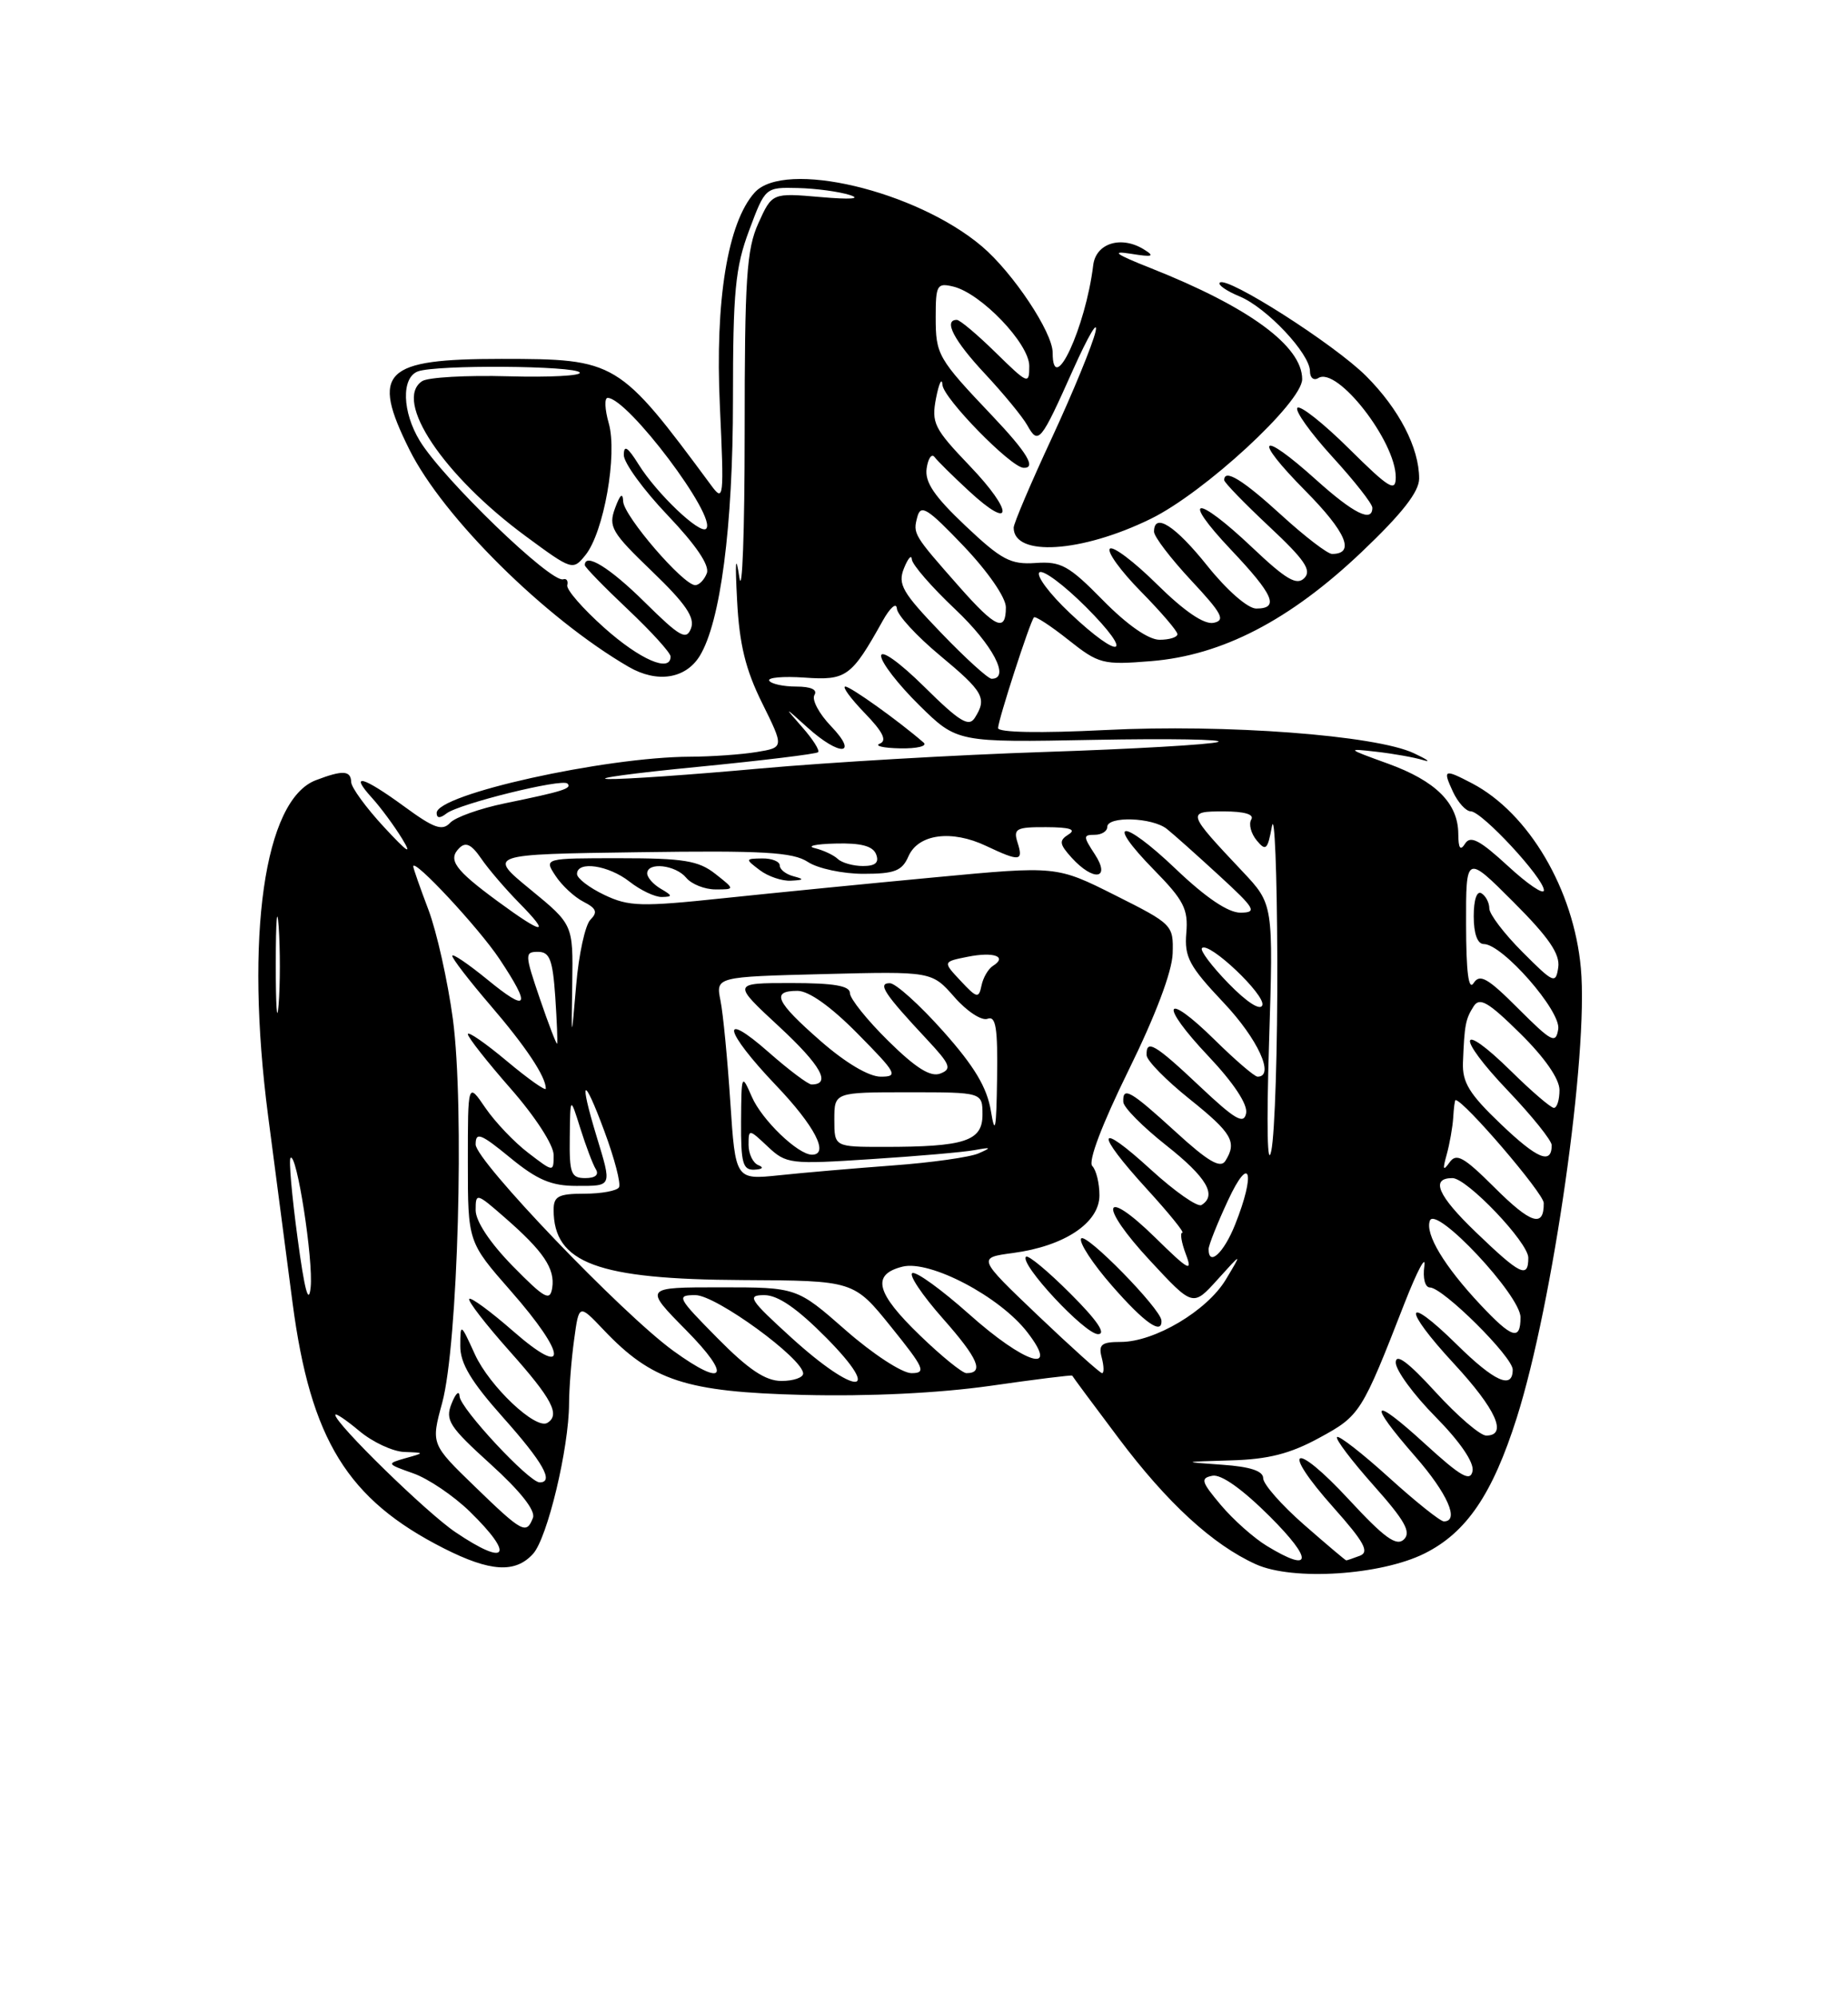 <?xml version="1.0" encoding="UTF-8" standalone="no"?>
<!DOCTYPE svg PUBLIC "-//W3C//DTD SVG 1.1//EN" "http://www.w3.org/Graphics/SVG/1.1/DTD/svg11.dtd" >
<svg xmlns="http://www.w3.org/2000/svg" xmlns:xlink="http://www.w3.org/1999/xlink" version="1.1" viewBox="0 0 237 256">
 <g >
 <path fill="currentColor"
d=" M 182.72 199.10 C 188.09 196.41 191.41 191.51 194.52 181.72 C 199.17 167.04 203.74 135.07 202.74 124.09 C 201.83 114.01 196.06 104.22 188.80 100.41 C 185.18 98.52 185.00 98.60 186.34 101.49 C 186.98 102.86 188.01 103.99 188.62 103.99 C 190.05 104.00 198.00 112.57 198.00 114.11 C 198.00 114.74 195.92 113.34 193.39 111.00 C 189.79 107.69 188.58 107.05 187.90 108.12 C 187.28 109.11 187.03 108.75 187.02 106.86 C 186.99 102.94 184.12 100.09 177.98 97.87 C 172.70 95.96 172.64 95.91 176.50 96.35 C 178.70 96.60 181.40 97.08 182.50 97.42 C 183.60 97.75 183.07 97.36 181.32 96.54 C 176.39 94.23 157.21 92.79 141.75 93.57 C 133.41 93.99 128.00 93.89 128.00 93.32 C 128.00 92.33 132.07 79.75 132.60 79.13 C 132.77 78.93 134.76 80.22 137.01 82.01 C 140.92 85.11 141.44 85.24 147.61 84.74 C 156.71 84.01 165.41 79.51 174.63 70.75 C 179.81 65.83 182.00 63.03 182.00 61.34 C 182.00 57.40 179.43 52.43 175.20 48.20 C 171.13 44.13 157.33 35.33 156.43 36.23 C 156.16 36.51 157.30 37.30 158.97 37.99 C 162.45 39.43 168.00 45.33 168.00 47.59 C 168.00 48.43 168.49 48.82 169.08 48.45 C 171.50 46.95 179.00 56.57 179.00 61.17 C 179.00 63.12 178.16 62.61 173.03 57.53 C 169.74 54.27 166.76 51.91 166.39 52.27 C 166.03 52.63 168.05 55.46 170.87 58.55 C 173.69 61.63 176.00 64.57 176.00 65.08 C 176.00 67.02 173.61 65.83 168.79 61.50 C 161.54 54.98 160.55 55.98 167.40 62.90 C 172.66 68.21 173.84 71.00 170.83 71.00 C 170.25 71.00 167.32 68.75 164.31 66.00 C 159.36 61.48 157.00 60.04 157.00 61.54 C 157.00 61.84 159.59 64.51 162.75 67.47 C 167.31 71.73 168.25 73.10 167.28 74.09 C 166.31 75.09 164.94 74.29 160.59 70.17 C 153.35 63.32 151.31 63.52 157.85 70.44 C 163.36 76.26 164.11 78.00 161.11 78.00 C 160.03 78.00 157.37 75.68 154.86 72.55 C 150.72 67.37 148.00 65.63 148.00 68.15 C 148.00 68.78 150.14 71.58 152.75 74.38 C 156.74 78.65 157.20 79.52 155.63 79.83 C 154.41 80.07 151.88 78.34 148.40 74.91 C 145.46 72.00 142.73 69.94 142.34 70.33 C 141.94 70.72 143.73 73.19 146.31 75.81 C 148.89 78.43 151.00 80.89 151.00 81.28 C 151.00 81.68 149.97 82.00 148.71 82.00 C 147.29 82.00 144.56 80.10 141.46 76.95 C 137.08 72.49 136.07 71.93 132.82 72.16 C 129.60 72.38 128.45 71.77 123.82 67.40 C 119.81 63.61 118.58 61.80 118.84 60.03 C 119.03 58.73 119.49 58.09 119.86 58.59 C 120.24 59.09 122.21 61.04 124.26 62.93 C 129.94 68.19 130.04 65.64 124.38 59.73 C 119.77 54.91 119.43 54.22 120.05 51.00 C 120.43 49.08 120.80 48.33 120.87 49.34 C 120.99 51.06 129.61 59.87 131.25 59.96 C 132.96 60.05 131.73 58.01 127.25 53.29 C 120.26 45.93 120.00 45.48 120.00 40.64 C 120.00 36.53 120.17 36.23 122.25 36.73 C 125.81 37.58 132.00 44.04 132.00 46.91 C 132.00 49.32 131.84 49.25 127.71 45.21 C 125.35 42.89 123.10 41.00 122.71 41.00 C 120.95 41.00 122.34 43.66 126.32 47.91 C 128.69 50.45 131.13 53.41 131.74 54.50 C 133.17 57.05 133.44 56.73 137.63 47.36 C 139.57 43.04 140.86 40.85 140.50 42.50 C 140.13 44.14 137.62 50.26 134.92 56.08 C 132.21 61.90 130.00 67.10 130.00 67.63 C 130.00 71.40 138.72 70.84 147.58 66.50 C 154.44 63.15 167.00 51.57 167.00 48.60 C 167.00 44.36 160.20 39.37 147.61 34.38 C 143.08 32.59 142.40 32.11 145.00 32.52 C 147.83 32.98 148.16 32.87 146.72 31.98 C 143.80 30.16 140.54 31.16 140.20 34.00 C 139.23 41.97 135.00 51.08 135.00 45.20 C 135.00 42.59 129.90 34.94 125.92 31.57 C 117.47 24.42 100.61 20.44 96.78 24.68 C 93.32 28.53 91.69 38.49 92.32 52.00 C 92.87 63.93 92.82 64.40 91.20 62.20 C 79.35 46.19 79.04 46.01 64.32 46.00 C 49.17 46.00 47.52 47.62 52.51 57.64 C 56.83 66.31 69.90 79.25 80.62 85.47 C 84.26 87.58 87.91 87.02 89.73 84.09 C 92.40 79.75 94.00 67.51 94.00 51.29 C 94.00 37.34 94.29 34.30 96.07 29.54 C 98.14 24.00 98.15 24.00 102.32 24.10 C 104.62 24.15 107.62 24.56 109.00 25.00 C 110.51 25.49 109.03 25.59 105.26 25.26 C 99.02 24.72 99.02 24.72 97.26 28.61 C 95.74 31.96 95.50 35.70 95.50 55.50 C 95.50 68.15 95.19 76.47 94.82 74.00 C 94.35 70.93 94.26 71.87 94.53 76.96 C 94.82 82.58 95.61 85.82 97.74 90.11 C 100.56 95.81 100.56 95.81 97.03 96.39 C 95.09 96.71 91.25 96.98 88.50 96.99 C 77.57 97.03 56.00 101.81 56.00 104.20 C 56.00 104.89 56.43 104.91 57.25 104.27 C 58.85 103.02 72.08 99.75 72.77 100.43 C 73.40 101.06 72.21 101.43 64.72 102.97 C 61.53 103.63 58.38 104.75 57.72 105.47 C 56.72 106.54 55.65 106.16 51.87 103.39 C 46.53 99.49 44.74 99.00 47.69 102.25 C 48.82 103.49 50.56 105.85 51.57 107.50 C 52.91 109.69 52.28 109.28 49.24 106.00 C 46.95 103.53 45.06 100.94 45.04 100.25 C 44.99 98.74 43.97 98.68 40.51 100.00 C 33.88 102.52 31.39 120.04 34.38 143.00 C 35.28 149.88 36.69 160.68 37.52 167.00 C 39.83 184.53 44.55 192.19 56.93 198.46 C 62.87 201.47 66.09 201.67 68.37 199.15 C 70.20 197.12 72.96 185.63 72.98 179.89 C 72.99 177.90 73.28 174.22 73.63 171.70 C 74.25 167.13 74.25 167.13 77.38 170.42 C 83.60 176.99 87.94 178.41 103.00 178.79 C 111.46 179.00 120.42 178.56 126.98 177.63 C 132.75 176.80 137.49 176.21 137.51 176.32 C 137.54 176.42 140.20 180.01 143.43 184.30 C 149.69 192.64 155.52 197.99 161.07 200.50 C 165.81 202.64 177.11 201.91 182.72 199.10 Z  M 162.46 198.14 C 160.78 197.12 158.13 194.76 156.56 192.89 C 154.05 189.91 153.92 189.46 155.49 189.15 C 156.62 188.93 159.35 190.88 162.88 194.40 C 168.46 199.98 168.27 201.68 162.46 198.14 Z  M 167.23 195.42 C 164.35 192.90 162.00 190.23 162.00 189.47 C 162.00 188.54 160.35 187.99 156.75 187.74 C 151.51 187.37 151.52 187.37 157.86 187.18 C 162.64 187.05 165.46 186.33 169.18 184.30 C 174.43 181.45 174.63 181.14 180.14 167.00 C 181.76 162.88 182.89 160.74 182.67 162.25 C 182.45 163.83 182.75 165.01 183.39 165.02 C 185.08 165.06 194.00 173.91 194.00 175.55 C 194.00 178.14 191.66 177.09 186.81 172.31 C 180.06 165.67 179.78 167.57 186.45 174.77 C 191.88 180.64 193.39 184.00 190.60 184.00 C 189.83 184.00 186.91 181.49 184.10 178.42 C 180.59 174.58 179.00 173.40 179.00 174.64 C 179.00 175.63 181.29 178.76 184.10 181.60 C 187.23 184.77 189.06 187.44 188.85 188.54 C 188.57 189.96 187.37 189.28 182.75 185.06 C 175.87 178.77 175.27 179.55 181.50 186.68 C 185.63 191.40 187.22 195.00 185.17 195.00 C 184.71 195.00 181.54 192.47 178.13 189.38 C 174.71 186.28 171.71 183.95 171.47 184.19 C 171.23 184.44 173.34 187.22 176.15 190.38 C 180.16 194.88 181.01 196.38 180.05 197.31 C 179.09 198.24 177.54 197.11 173.00 192.21 C 165.88 184.52 164.09 185.46 171.03 193.24 C 174.94 197.63 175.65 198.92 174.41 199.40 C 173.54 199.73 172.75 200.00 172.65 200.00 C 172.55 200.00 170.11 197.94 167.23 195.42 Z  M 58.39 196.37 C 54.69 193.87 43.00 182.46 43.00 181.35 C 43.00 181.06 44.38 181.99 46.08 183.41 C 47.77 184.83 50.36 186.04 51.83 186.10 C 54.50 186.20 54.50 186.20 52.00 186.90 C 49.55 187.60 49.57 187.63 52.99 188.84 C 54.91 189.51 58.17 191.72 60.24 193.73 C 66.08 199.43 65.06 200.88 58.39 196.37 Z  M 60.88 190.52 C 55.27 185.09 55.27 185.09 56.71 179.80 C 58.73 172.36 59.58 141.85 58.08 130.62 C 57.42 125.73 56.01 119.43 54.95 116.62 C 53.88 113.80 53.00 111.30 53.00 111.05 C 53.00 109.91 61.43 118.96 64.06 122.92 C 68.17 129.10 67.73 129.84 62.50 125.55 C 60.02 123.53 58.00 122.16 58.00 122.51 C 58.00 122.87 60.19 125.71 62.87 128.83 C 67.43 134.13 70.00 137.99 70.00 139.53 C 70.00 139.89 67.75 138.30 65.00 136.00 C 62.25 133.70 60.00 132.14 60.00 132.55 C 60.00 132.95 62.48 136.10 65.50 139.54 C 68.64 143.12 71.00 146.76 71.00 148.03 C 71.00 150.26 71.00 150.26 67.75 147.77 C 65.96 146.41 63.49 143.81 62.25 142.00 C 60.00 138.70 60.00 138.70 60.00 148.95 C 60.00 159.19 60.00 159.19 65.50 165.46 C 72.75 173.71 72.93 176.84 65.80 170.61 C 62.94 168.11 60.41 166.25 60.18 166.48 C 59.95 166.72 62.29 169.74 65.37 173.20 C 70.80 179.29 71.88 181.34 70.20 182.37 C 68.71 183.30 62.76 177.67 60.90 173.58 C 59.07 169.57 59.04 169.55 59.03 172.50 C 59.01 174.74 60.41 177.07 64.50 181.66 C 69.63 187.41 71.10 190.00 69.21 190.00 C 67.85 190.00 59.00 180.50 58.94 178.97 C 58.90 178.16 58.44 178.57 57.92 179.89 C 57.06 182.02 57.60 182.85 62.93 187.68 C 66.73 191.12 68.70 193.61 68.35 194.54 C 67.51 196.72 66.99 196.44 60.88 190.52 Z  M 92.00 171.50 C 86.84 166.28 86.70 166.00 89.19 166.00 C 91.83 166.00 103.00 174.14 103.00 176.05 C 103.00 176.57 101.75 177.00 100.22 177.00 C 98.17 177.00 96.00 175.55 92.00 171.50 Z  M 101.50 171.46 C 96.08 166.53 95.75 166.00 98.03 166.00 C 99.78 166.00 102.25 167.71 106.00 171.50 C 113.41 179.00 109.77 178.97 101.50 171.46 Z  M 86.35 173.14 C 79.80 168.39 61.00 148.78 61.00 146.69 C 61.00 145.04 61.64 145.28 65.42 148.38 C 68.89 151.23 70.71 152.00 73.92 152.00 C 78.56 152.00 78.49 152.17 76.49 145.59 C 74.22 138.10 74.81 137.71 77.49 144.94 C 78.81 148.48 79.66 151.74 79.38 152.19 C 79.11 152.63 77.11 153.00 74.94 153.00 C 71.62 153.00 71.00 153.33 71.00 155.07 C 71.00 161.90 76.60 163.98 95.27 164.07 C 109.50 164.14 109.50 164.14 114.28 170.07 C 118.54 175.35 118.83 176.00 116.89 176.00 C 115.69 176.00 111.94 173.55 108.46 170.50 C 102.19 165.00 102.19 165.00 92.38 165.00 C 82.57 165.00 82.57 165.00 88.00 170.50 C 93.91 176.48 92.99 177.95 86.35 173.14 Z  M 118.00 171.18 C 112.33 165.72 111.72 163.36 115.74 162.35 C 119.25 161.47 128.23 166.18 131.76 170.77 C 136.00 176.26 131.44 174.83 124.25 168.41 C 120.81 165.35 117.56 162.98 117.02 163.17 C 116.49 163.35 118.24 165.97 120.92 169.00 C 125.45 174.12 126.26 176.00 123.94 176.00 C 123.42 176.00 120.74 173.83 118.00 171.18 Z  M 133.11 168.61 C 125.35 161.21 125.35 161.21 129.92 160.60 C 136.52 159.72 141.00 156.73 141.00 153.21 C 141.00 151.67 140.59 149.97 140.08 149.45 C 139.52 148.87 141.32 144.13 144.72 137.21 C 148.18 130.19 150.32 124.53 150.39 122.21 C 150.50 118.56 150.37 118.44 143.00 114.74 C 135.50 110.98 135.50 110.98 120.00 112.44 C 111.47 113.24 99.21 114.45 92.75 115.13 C 82.21 116.24 80.64 116.20 77.50 114.70 C 75.57 113.78 74.00 112.58 74.00 112.02 C 74.00 110.30 78.04 110.89 80.73 113.00 C 82.13 114.10 84.00 114.99 84.88 114.97 C 86.29 114.94 86.27 114.81 84.75 113.92 C 83.79 113.36 83.00 112.47 83.00 111.95 C 83.00 110.45 86.63 110.85 88.00 112.50 C 88.68 113.33 90.38 114.00 91.76 114.00 C 94.27 114.00 94.27 114.00 91.73 112.00 C 89.58 110.31 87.67 110.00 79.47 110.00 C 69.76 110.00 69.76 110.00 71.24 112.25 C 72.05 113.49 73.67 114.99 74.83 115.58 C 76.49 116.43 76.68 116.92 75.72 117.88 C 75.05 118.55 74.22 122.34 73.89 126.30 C 73.27 133.50 73.27 133.50 73.39 126.00 C 73.50 118.50 73.50 118.50 68.01 114.00 C 62.52 109.50 62.52 109.50 81.90 109.23 C 97.90 109.00 101.69 109.22 103.61 110.48 C 104.88 111.32 108.09 112.00 110.73 112.00 C 114.74 112.00 115.69 111.63 116.51 109.75 C 117.77 106.89 122.05 106.32 126.48 108.43 C 130.78 110.46 131.27 110.41 130.50 108.00 C 129.93 106.21 130.32 106.00 134.18 106.02 C 137.21 106.03 138.07 106.31 137.04 106.95 C 135.79 107.74 135.85 108.18 137.44 109.94 C 140.25 113.03 142.50 112.70 140.41 109.50 C 138.91 107.21 138.90 107.00 140.38 107.00 C 141.27 107.00 142.00 106.55 142.00 106.00 C 142.00 104.57 147.79 104.76 149.65 106.25 C 150.52 106.94 153.53 109.63 156.36 112.23 C 160.99 116.48 161.26 116.96 159.09 116.98 C 157.51 116.99 154.65 115.06 150.79 111.38 C 143.90 104.81 141.56 104.94 148.04 111.54 C 151.82 115.39 152.40 116.54 152.14 119.58 C 151.88 122.67 152.50 123.83 156.92 128.51 C 161.32 133.16 163.54 138.00 161.28 138.00 C 160.89 138.00 158.43 135.89 155.81 133.31 C 149.26 126.86 148.56 128.60 154.98 135.38 C 158.21 138.80 160.04 141.56 159.81 142.69 C 159.52 144.16 158.41 143.52 153.88 139.25 C 148.10 133.80 146.97 133.14 147.05 135.25 C 147.07 135.94 149.55 138.46 152.55 140.86 C 158.02 145.24 158.68 146.38 157.14 148.81 C 156.51 149.80 154.90 148.85 150.76 145.06 C 144.95 139.76 143.96 139.19 144.06 141.25 C 144.09 141.94 146.56 144.43 149.56 146.80 C 154.74 150.89 156.11 153.20 154.09 154.45 C 153.58 154.76 150.66 152.71 147.59 149.91 C 140.60 143.52 140.32 145.00 147.10 152.42 C 149.91 155.49 151.94 158.00 151.63 158.00 C 151.31 158.00 151.51 159.24 152.08 160.75 C 152.98 163.13 152.46 162.85 148.18 158.65 C 141.34 151.95 140.80 154.39 147.52 161.61 C 152.99 167.50 152.99 167.50 156.15 164.00 C 159.31 160.50 159.31 160.50 157.21 164.00 C 154.80 168.01 148.07 172.00 143.73 172.00 C 141.26 172.00 140.85 172.33 141.29 174.00 C 141.58 175.10 141.60 176.00 141.34 176.00 C 141.08 176.00 137.38 172.67 133.11 168.61 Z  M 137.27 165.80 C 134.41 162.94 131.85 160.81 131.58 161.08 C 130.70 161.96 139.12 171.00 140.82 171.00 C 141.91 171.00 140.70 169.22 137.27 165.80 Z  M 148.95 169.25 C 148.86 167.74 139.19 157.88 138.65 158.75 C 138.35 159.24 140.14 161.98 142.63 164.82 C 146.77 169.56 149.07 171.17 148.95 169.25 Z  M 101.75 112.31 C 100.79 112.06 100.00 111.44 100.00 110.93 C 100.00 110.42 98.99 110.01 97.75 110.03 C 95.56 110.06 95.55 110.10 97.44 111.53 C 98.51 112.34 100.31 112.95 101.44 112.88 C 103.13 112.79 103.18 112.69 101.75 112.31 Z  M 189.88 167.25 C 185.21 162.28 182.73 158.15 183.38 156.45 C 184.14 154.46 195.00 166.04 195.00 168.84 C 195.00 171.88 193.92 171.55 189.88 167.25 Z  M 38.16 158.67 C 37.43 153.26 37.02 148.64 37.26 148.41 C 38.04 147.62 40.20 161.48 39.84 165.00 C 39.59 167.37 39.05 165.34 38.16 158.67 Z  M 65.75 162.27 C 62.84 159.30 61.00 156.53 61.00 155.11 C 61.00 152.86 61.10 152.88 64.75 156.07 C 69.71 160.39 71.20 162.61 70.82 165.07 C 70.54 166.83 69.86 166.45 65.75 162.27 Z  M 189.24 157.90 C 184.37 153.22 183.42 151.00 186.27 151.00 C 188.13 151.00 196.00 159.25 196.00 161.21 C 196.00 163.92 194.98 163.42 189.24 157.90 Z  M 155.00 160.10 C 155.00 159.60 156.12 156.79 157.49 153.85 C 160.32 147.76 161.06 150.31 158.39 156.98 C 156.94 160.61 155.00 162.39 155.00 160.10 Z  M 191.66 152.20 C 187.71 148.27 186.77 147.74 185.89 149.00 C 185.07 150.15 184.99 149.92 185.53 148.00 C 185.91 146.62 186.29 144.49 186.37 143.25 C 186.44 142.01 186.57 141.00 186.67 141.00 C 187.72 141.00 197.96 152.94 197.98 154.19 C 198.02 157.40 196.35 156.88 191.66 152.20 Z  M 73.07 145.75 C 73.13 140.50 73.13 140.50 74.42 144.61 C 75.13 146.86 76.02 149.23 76.41 149.86 C 76.85 150.57 76.35 151.00 75.06 151.00 C 73.23 151.00 73.01 150.41 73.07 145.75 Z  M 93.66 141.26 C 93.30 135.78 92.74 129.93 92.40 128.25 C 91.79 125.20 91.79 125.20 105.65 124.85 C 119.50 124.50 119.50 124.50 122.40 127.80 C 123.99 129.62 125.90 130.87 126.65 130.58 C 127.72 130.17 127.97 131.75 127.87 138.28 C 127.78 144.78 127.61 145.64 127.08 142.40 C 126.58 139.38 124.97 136.68 120.95 132.17 C 117.95 128.80 114.88 126.04 114.13 126.02 C 112.49 126.00 113.40 127.37 118.87 133.22 C 121.89 136.45 122.11 137.02 120.59 137.60 C 119.34 138.08 117.46 136.91 113.92 133.42 C 111.22 130.76 109.00 128.00 109.00 127.29 C 109.00 126.35 106.94 126.00 101.44 126.00 C 93.89 126.00 93.89 126.00 99.94 131.60 C 105.28 136.55 106.65 139.00 104.08 139.00 C 103.64 139.00 101.19 137.16 98.64 134.92 C 92.23 129.27 92.81 132.07 99.50 139.09 C 104.49 144.31 106.40 148.00 104.13 148.00 C 102.34 148.00 97.71 143.55 96.42 140.58 C 95.11 137.57 95.08 137.64 95.04 143.75 C 95.01 149.08 95.26 149.99 96.75 149.92 C 97.80 149.87 98.00 149.64 97.25 149.34 C 96.56 149.06 96.00 147.89 96.00 146.74 C 96.00 144.68 96.04 144.68 98.46 146.96 C 100.83 149.19 101.33 149.25 111.71 148.57 C 117.65 148.19 123.62 147.67 125.00 147.41 C 127.14 147.02 127.21 147.08 125.50 147.83 C 124.40 148.32 119.45 149.02 114.50 149.38 C 109.55 149.75 102.98 150.31 99.91 150.64 C 94.32 151.22 94.32 151.22 93.66 141.26 Z  M 162.75 133.70 C 163.31 115.90 163.31 115.90 159.35 111.70 C 152.20 104.12 152.16 104.00 156.94 104.00 C 159.59 104.00 160.88 104.38 160.47 105.04 C 160.12 105.62 160.43 106.82 161.16 107.71 C 162.34 109.14 162.57 108.93 163.12 105.91 C 163.46 104.04 163.77 111.72 163.81 123.00 C 163.85 134.28 163.50 145.30 163.04 147.50 C 162.53 149.90 162.42 144.40 162.75 133.70 Z  M 192.48 144.08 C 188.43 140.22 187.52 138.74 187.62 136.17 C 187.81 131.35 187.95 130.62 188.98 129.00 C 189.75 127.77 190.84 128.40 194.96 132.46 C 198.10 135.55 200.00 138.29 200.00 139.71 C 200.00 140.97 199.68 142.00 199.28 142.00 C 198.89 142.00 196.43 139.89 193.81 137.31 C 187.01 130.62 186.65 132.74 193.38 139.79 C 196.47 143.03 199.00 146.18 199.00 146.78 C 199.00 149.32 197.17 148.56 192.48 144.08 Z  M 107.00 143.50 C 107.00 140.00 107.00 140.00 116.50 140.00 C 126.00 140.00 126.00 140.00 126.00 142.88 C 126.00 146.26 123.72 147.00 113.38 147.00 C 107.00 147.00 107.00 147.00 107.00 143.50 Z  M 105.23 133.42 C 99.48 128.39 98.84 127.00 102.28 127.00 C 103.73 127.00 106.57 129.02 110.00 132.50 C 115.00 137.56 115.24 138.00 112.95 138.00 C 111.43 138.00 108.44 136.23 105.23 133.42 Z  M 69.24 128.02 C 67.29 122.30 67.28 122.00 69.00 122.00 C 70.50 122.00 70.88 123.01 71.21 127.75 C 71.42 130.91 71.53 133.62 71.45 133.77 C 71.37 133.92 70.37 131.33 69.24 128.02 Z  M 194.72 129.28 C 190.80 125.35 189.78 124.77 188.99 126.00 C 188.34 127.02 188.03 124.62 188.02 118.51 C 188.00 109.52 188.00 109.52 194.09 115.61 C 198.63 120.15 200.09 122.28 199.84 123.99 C 199.52 126.15 199.26 126.04 195.25 122.02 C 192.91 119.68 191.00 117.17 191.00 116.44 C 191.00 115.71 190.55 114.84 190.00 114.50 C 189.40 114.13 189.00 115.32 189.00 117.44 C 189.00 119.68 189.48 121.00 190.29 121.00 C 192.68 121.00 200.20 129.58 199.84 131.90 C 199.53 133.84 199.02 133.57 194.72 129.28 Z  M 35.37 123.50 C 35.37 118.00 35.54 115.88 35.74 118.78 C 35.94 121.69 35.94 126.19 35.73 128.78 C 35.53 131.38 35.36 129.00 35.37 123.50 Z  M 157.55 126.05 C 155.40 123.84 153.86 121.80 154.15 121.52 C 155.03 120.63 162.32 127.53 161.89 128.84 C 161.64 129.58 159.92 128.48 157.55 126.05 Z  M 123.20 125.72 C 120.90 123.27 120.90 123.27 124.11 122.63 C 127.46 121.96 129.24 122.61 127.34 123.80 C 126.73 124.19 126.07 125.33 125.87 126.34 C 125.53 128.00 125.28 127.95 123.20 125.72 Z  M 63.85 115.54 C 58.32 111.48 57.40 110.20 58.90 108.70 C 59.73 107.87 60.46 108.22 61.71 110.04 C 62.63 111.39 64.84 113.96 66.60 115.75 C 70.71 119.92 69.72 119.85 63.85 115.54 Z  M 107.45 110.10 C 106.93 109.60 105.60 108.98 104.50 108.71 C 103.40 108.45 104.59 108.18 107.14 108.12 C 110.43 108.03 111.95 108.44 112.36 109.50 C 112.77 110.56 112.27 111.00 110.67 111.00 C 109.42 111.00 107.97 110.59 107.45 110.10 Z  M 89.50 98.29 C 97.75 97.48 104.69 96.64 104.92 96.41 C 105.15 96.18 104.25 94.76 102.92 93.25 C 100.51 90.50 100.51 90.50 103.56 93.25 C 107.71 96.99 110.19 96.85 106.58 93.08 C 105.04 91.48 104.08 89.68 104.45 89.08 C 104.87 88.40 104.01 88.00 102.12 88.00 C 100.47 88.00 98.91 87.66 98.65 87.25 C 98.40 86.84 100.43 86.66 103.18 86.85 C 108.55 87.23 109.19 86.76 113.21 79.56 C 114.15 77.88 114.96 77.17 115.02 78.00 C 115.07 78.83 117.56 81.53 120.53 84.00 C 126.15 88.67 126.61 89.49 125.02 92.00 C 124.25 93.23 123.06 92.50 118.54 88.03 C 115.37 84.90 113.00 83.21 113.00 84.07 C 113.00 84.90 115.19 87.73 117.87 90.37 C 122.74 95.17 122.74 95.17 140.32 94.83 C 149.99 94.65 157.13 94.77 156.20 95.10 C 155.26 95.43 145.28 96.01 134.00 96.38 C 122.72 96.75 106.30 97.71 97.50 98.50 C 88.70 99.30 79.92 99.91 78.00 99.85 C 76.08 99.79 81.25 99.09 89.50 98.29 Z  M 118.45 95.18 C 115.23 92.39 109.09 88.00 108.41 88.00 C 107.97 88.00 109.09 89.52 110.89 91.39 C 113.22 93.79 113.79 94.93 112.84 95.31 C 112.10 95.60 113.28 95.88 115.45 95.92 C 117.62 95.96 118.97 95.63 118.45 95.18 Z  M 120.67 81.09 C 115.71 75.93 115.11 74.89 115.93 72.84 C 116.45 71.55 116.90 71.04 116.94 71.69 C 116.97 72.35 119.47 75.23 122.50 78.09 C 127.34 82.66 129.61 87.00 127.17 87.00 C 126.72 87.00 123.79 84.34 120.67 81.09 Z  M 77.50 80.47 C 74.75 78.02 72.61 75.57 72.75 75.01 C 72.89 74.45 72.65 74.11 72.23 74.25 C 70.67 74.76 56.82 61.40 53.84 56.51 C 51.58 52.80 51.45 48.42 53.58 47.61 C 55.86 46.73 73.79 46.86 74.35 47.75 C 74.61 48.16 70.47 48.38 65.16 48.23 C 59.85 48.08 54.89 48.36 54.14 48.85 C 50.41 51.32 56.85 60.95 67.44 68.74 C 73.37 73.11 73.47 73.14 75.08 71.15 C 77.44 68.23 79.21 58.23 78.07 54.25 C 77.56 52.46 77.50 51.00 77.93 51.00 C 80.50 51.00 92.03 66.30 90.56 67.77 C 89.78 68.55 84.21 63.25 81.88 59.50 C 80.49 57.28 80.01 56.98 80.00 58.32 C 80.00 59.33 82.53 62.80 85.62 66.04 C 89.25 69.85 91.03 72.47 90.65 73.47 C 90.33 74.31 89.66 75.00 89.16 75.00 C 87.63 75.00 80.00 66.15 79.92 64.27 C 79.87 63.08 79.53 63.36 78.88 65.13 C 78.00 67.52 78.43 68.24 83.62 73.23 C 87.94 77.38 89.15 79.16 88.62 80.54 C 88.02 82.11 87.21 81.65 82.68 77.18 C 78.21 72.76 75.00 70.78 75.00 72.44 C 75.00 72.69 77.47 75.23 80.50 78.09 C 83.53 80.95 86.00 83.67 86.00 84.15 C 86.00 86.25 82.09 84.56 77.50 80.47 Z  M 137.20 78.57 C 134.62 76.14 132.87 73.80 133.29 73.37 C 133.72 72.95 136.41 74.94 139.27 77.80 C 145.59 84.12 143.78 84.79 137.20 78.57 Z  M 123.06 75.25 C 117.12 68.52 117.07 68.43 117.64 66.27 C 118.08 64.59 118.93 65.12 123.58 69.99 C 126.71 73.28 129.00 76.59 129.00 77.84 C 129.00 81.07 127.70 80.50 123.06 75.25 Z "/>
</g>
</svg>